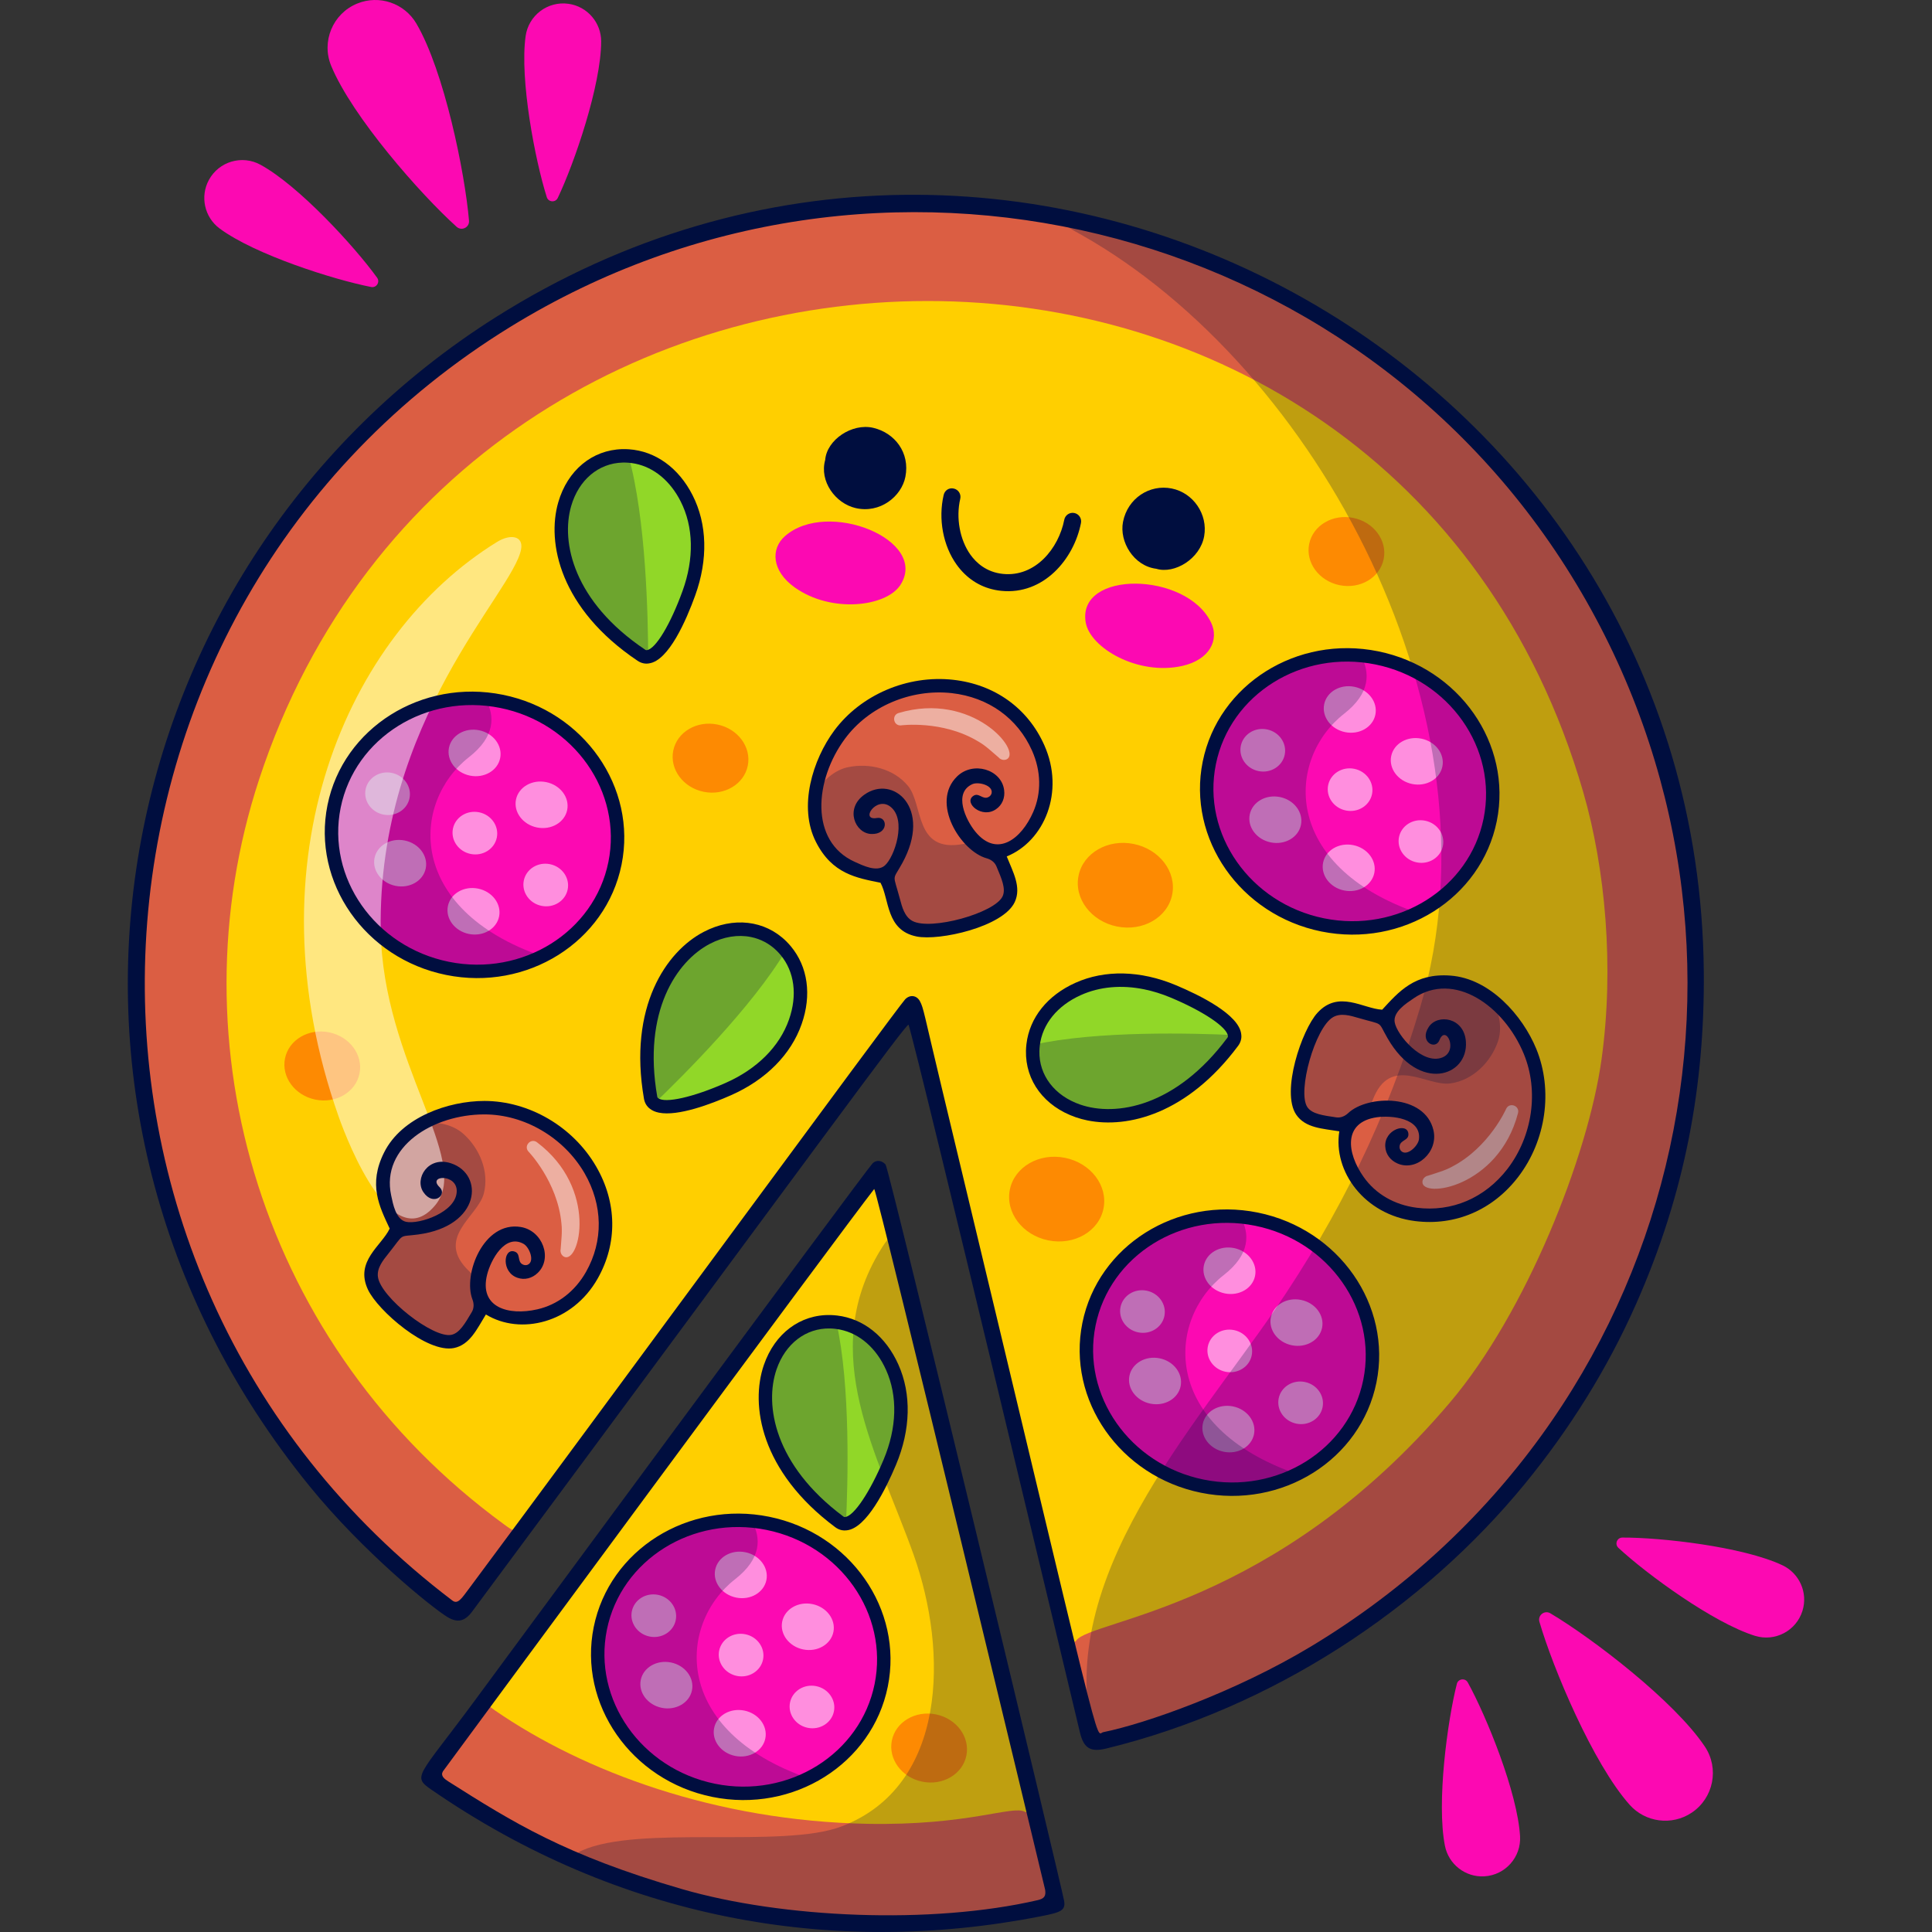 <?xml version="1.0" encoding="UTF-8"?>
<!-- Generator: Adobe Illustrator 25.2.1, SVG Export Plug-In . SVG Version: 6.00 Build 0)  -->
<svg xmlns="http://www.w3.org/2000/svg" xmlns:xlink="http://www.w3.org/1999/xlink" version="1.1" id="Capa_1" x="0px" y="0px" viewBox="0 0 512 512" style="enable-background:new 0 0 512 512;" xml:space="preserve" width="512" height="512">
<rect x="0" y="0" width="512" height="512" fill="#333333" stroke="none"/>
<g>
	<g>
		<g>
			<path style="fill:#DB5E43;" d="M215.097,56.678c111.329-15.879,220.135,64.562,232.383,182.535     c2.251,21.679,0.685,42.751-1.628,53.674c-0.615,2.903-0.416,5.97-1.242,8.868c-4.122,14.458-8.166,40.17-32.713,76.273     c-21.025,30.923-53.412,57.847-92.48,73.672c-12.586,5.098-26.15,8.599-27.895,8.874c-1.941,0.306-2.006-0.279-3.772-7.658     c-4.712-19.689-44.307-184.482-44.984-186.419c-0.372-1.062-1.306-1.188-2.112-0.299     c-1.384,1.527-115.133,155.796-118.151,159.397c-1.22,1.457-2.536,0.287-4.037-0.847     C-25.181,316.166,30.364,83.026,215.097,56.678z"/>
			<path style="fill:#FFCF00;" d="M384.341,371.564c-46.39,54.791-95.225,57.618-99.136,63.192     c-0.523,0.746-1.501,0.421-1.797-0.482c-0.824-2.514-40.111-168.136-41.407-168.454c-1.885-0.464-2.561,1.845-3.509,3.111     c-30.834,41.181-78.507,106.429-91.197,122.964c-10.968,14.291-8.933,15.583-13.802,12.02     c-64.1-46.899-87.945-126.979-64.813-197.402c55.119-167.807,300.239-171.293,350.882,3.361     c5.879,20.274,8.253,46.388,4.871,70.79C420.844,306.558,404.342,347.941,384.341,371.564z"/>
			<g>
				<g>
					<path style="fill:#FC09B2;" d="M210.606,155.669c-6.121-4.365-6.406-10.233-2.568-13.601       c11.278-9.896,38.207,1.043,30.589,12.931C234.923,160.78,220.365,162.628,210.606,155.669z"/>
				</g>
				<g>
					<path style="fill:#FC09B2;" d="M313.272,176.486c7.338-1.636,9.886-6.93,7.663-11.526c-6.533-13.507-35.596-13.921-33.21-0.005       C288.884,171.721,301.573,179.094,313.272,176.486z"/>
				</g>
				<path style="fill:#FC09B2;" d="M162.983,228.788c-2.24,11.05-9.567,19.833-19.261,24.649c-7.43,3.675-16.222,4.993-25.132,3.187      c-20.563-4.169-34.007-23.388-30.046-42.928c3.688-18.192,21.149-30.247,40.136-28.456c1.429,0.12,2.839,0.333,4.258,0.621      C153.478,190.025,166.945,209.249,162.983,228.788z"/>
				<path style="fill:#FC09B2;" d="M363.037,366.012c-2.24,11.049-9.568,19.833-19.262,24.648      c-7.43,3.675-16.222,4.993-25.132,3.187c-20.563-4.169-34.008-23.388-30.046-42.928c3.689-18.192,21.149-30.247,40.135-28.456      c1.429,0.12,2.839,0.333,4.258,0.621C353.532,327.249,366.999,346.472,363.037,366.012z"/>
				<path style="fill:#FC09B2;" d="M394.922,217.269c-2.24,11.049-9.567,19.833-19.261,24.648      c-7.43,3.675-16.222,4.993-25.132,3.187c-20.563-4.169-34.007-23.388-30.046-42.928c3.688-18.192,21.148-30.247,40.135-28.456      c1.429,0.12,2.839,0.333,4.258,0.621C385.417,178.506,398.883,197.729,394.922,217.269z"/>
			</g>
			<g>
				<g>
					<path style="fill-rule:evenodd;clip-rule:evenodd;fill:#DB5E43;" d="M264.603,226.214c2.743,7.624,8.125,13.456-7.137,18.246       c-23.304,7.274-18.665-5.07-22.846-11.857c-0.755-1.247-11.377,0.351-16.782-10.244c-1.889-3.7-2.314-8.024-1.689-12.394       c0.326-2.209,0.896-4.42,1.693-6.551c1.143-3.154,2.757-6.144,4.669-8.725c0.165-0.21,0.312-0.423,0.492-0.63       c13.343-17.074,42.689-17.063,52.124,4.143c4.257,9.581,1.417,19.477-4.834,24.617c-0.395,0.32-0.783,0.605-1.147,0.861       c-0.789,0.552-1.611,1.01-2.49,1.405c-0.077,0.036-0.154,0.073-0.231,0.109c-0.077,0.037-0.15,0.056-0.223,0.077       c-0.114,0.046-0.227,0.092-0.341,0.138c-0.133,0.06-0.264,0.103-0.375,0.133c-0.043,0.043-0.1,0.067-0.153,0.073       c-0.037,0.009-0.057,0.023-0.094,0.033c-0.074,0.02-0.147,0.04-0.203,0.063c-0.054,0.007-0.128,0.027-0.17,0.07       c-0.038,0.01-0.098,0.05-0.141,0.092c-0.016-0.003-0.04,0.027-0.06,0.04C264.58,225.984,264.56,226.084,264.603,226.214z"/>
				</g>
				<path style="fill-rule:evenodd;clip-rule:evenodd;fill:#DB5E43;" d="M128.065,346.137c-4.501,6.738-5.991,14.533-18.915,5.106      c-19.702-14.415-7.019-18.023-4.046-25.419c0.554-1.348-7.045-8.94-1.738-19.585c1.853-3.718,5.076-6.63,8.962-8.726      c1.97-1.05,4.087-1.907,6.274-2.533c3.216-0.956,6.579-1.436,9.792-1.432c0.267,0.008,0.525,0,0.799,0.021      c21.662,0.581,39.097,24.184,27.654,44.378c-5.174,9.119-14.819,12.718-22.669,10.746c-0.492-0.128-0.952-0.269-1.374-0.411      c-0.913-0.307-1.771-0.695-2.611-1.167c-0.075-0.04-0.15-0.08-0.225-0.12c-0.075-0.04-0.134-0.087-0.194-0.134      c-0.105-0.064-0.209-0.128-0.314-0.192c-0.128-0.072-0.24-0.151-0.329-0.222c-0.06-0.009-0.113-0.041-0.15-0.079      c-0.03-0.025-0.053-0.032-0.082-0.056c-0.06-0.047-0.12-0.095-0.172-0.126c-0.037-0.039-0.097-0.087-0.157-0.095      c-0.031-0.024-0.098-0.049-0.158-0.058c-0.007-0.015-0.046-0.016-0.068-0.024C128.237,345.981,128.144,346.024,128.065,346.137z      "/>
				<g>
					<path style="fill-rule:evenodd;clip-rule:evenodd;fill:#DB5E43;" d="M356.711,298.321c-7.943-1.602-15.719-0.018-11.912-15.555       c5.846-23.702,14.003-13.341,21.974-13.403c1.457,0,5.592-9.914,17.455-9.051c4.143,0.301,8.062,2.176,11.477,4.974       c1.72,1.423,3.317,3.056,4.728,4.841c2.106,2.611,3.828,5.54,5.046,8.513c0.094,0.25,0.2,0.486,0.283,0.747       c7.695,20.257-7.512,45.355-30.539,42.444c-10.401-1.32-17.396-8.874-18.555-16.884c-0.069-0.503-0.113-0.983-0.143-1.427       c-0.064-0.961-0.03-1.902,0.088-2.858c0.009-0.084,0.017-0.169,0.026-0.254c0.008-0.085,0.03-0.157,0.05-0.231       c0.019-0.121,0.039-0.242,0.058-0.363c0.018-0.145,0.049-0.28,0.08-0.389c-0.014-0.06-0.005-0.12,0.017-0.169       c0.012-0.037,0.01-0.061,0.021-0.097c0.021-0.073,0.042-0.147,0.052-0.207c0.022-0.05,0.043-0.123,0.028-0.182       c0.011-0.037,0.008-0.109-0.006-0.168c0.011-0.012-0.003-0.048-0.004-0.072C356.92,298.421,356.844,298.351,356.711,298.321z"/>
				</g>
			</g>
			<g>
				<path style="fill:#FF8EDE;" d="M136.739,211.903c-0.673,3.319,1.819,6.625,5.566,7.385c3.747,0.76,7.33-1.315,8.003-4.634      s-1.819-6.625-5.566-7.385C140.995,206.509,137.412,208.584,136.739,211.903z"/>
				<path style="fill:#FF8EDE;" d="M99.256,227.376c-0.673,3.319,1.819,6.625,5.566,7.385c3.747,0.76,7.33-1.315,8.003-4.634      c0.673-3.319-1.819-6.625-5.566-7.385C103.512,221.983,99.929,224.057,99.256,227.376z"/>
				<path style="fill:#FF8EDE;" d="M118.698,240.123c-0.673,3.319,1.819,6.625,5.567,7.385c3.747,0.76,7.33-1.315,8.003-4.634      c0.673-3.319-1.819-6.625-5.566-7.385C122.954,234.73,119.371,236.804,118.698,240.123z"/>
				<path style="fill:#FF8EDE;" d="M118.98,198.162c-0.673,3.319,1.819,6.625,5.566,7.385c3.747,0.76,7.33-1.315,8.003-4.634      c0.673-3.319-1.819-6.625-5.566-7.385C123.236,192.768,119.653,194.843,118.98,198.162z"/>
				<path style="fill:#FF8EDE;" d="M120.032,219.606c-0.618,3.05,1.484,6.05,4.696,6.701c3.212,0.651,6.317-1.293,6.935-4.343      c0.618-3.049-1.484-6.049-4.696-6.701C123.756,214.612,120.651,216.557,120.032,219.606z"/>
				<path style="fill:#FF8EDE;" d="M138.811,233.358c-0.618,3.05,1.484,6.05,4.696,6.701c3.212,0.651,6.317-1.293,6.935-4.343      c0.618-3.049-1.484-6.049-4.696-6.701C142.534,228.364,139.43,230.309,138.811,233.358z"/>
				<path style="fill:#FF8EDE;" d="M96.894,209.166c-0.618,3.049,1.484,6.049,4.696,6.701c3.212,0.651,6.317-1.293,6.935-4.342      c0.618-3.049-1.484-6.05-4.696-6.701C100.617,204.173,97.512,206.117,96.894,209.166z"/>
				<path style="fill:#FF8EDE;" d="M336.794,349.127c-0.673,3.319,1.819,6.625,5.567,7.385c3.747,0.76,7.33-1.315,8.003-4.634      s-1.819-6.625-5.566-7.385C341.05,343.733,337.467,345.808,336.794,349.127z"/>
				<path style="fill:#FF8EDE;" d="M299.31,364.6c-0.673,3.319,1.819,6.625,5.566,7.385c3.747,0.76,7.33-1.315,8.003-4.634      c0.673-3.319-1.819-6.625-5.566-7.385C303.567,359.207,299.984,361.281,299.31,364.6z"/>
				<path style="fill:#FF8EDE;" d="M318.752,377.347c-0.673,3.319,1.819,6.625,5.566,7.385c3.747,0.76,7.331-1.315,8.003-4.634      c0.673-3.319-1.819-6.625-5.566-7.385C323.008,371.953,319.425,374.028,318.752,377.347z"/>
				<path style="fill:#FF8EDE;" d="M319.034,335.385c-0.673,3.319,1.819,6.625,5.566,7.385c3.747,0.76,7.33-1.315,8.003-4.634      c0.673-3.319-1.819-6.625-5.566-7.385C323.291,329.992,319.707,332.067,319.034,335.385z"/>
				<path style="fill:#FF8EDE;" d="M320.087,356.83c-0.618,3.049,1.484,6.049,4.696,6.701c3.212,0.651,6.317-1.293,6.935-4.342      c0.618-3.049-1.484-6.05-4.696-6.701C323.81,351.836,320.705,353.78,320.087,356.83z"/>
				<path style="fill:#FF8EDE;" d="M338.865,370.582c-0.618,3.049,1.484,6.049,4.696,6.701c3.212,0.651,6.317-1.293,6.935-4.342      c0.618-3.05-1.484-6.05-4.696-6.701C342.589,365.588,339.484,367.532,338.865,370.582z"/>
				<path style="fill:#FF8EDE;" d="M296.948,346.39c-0.618,3.05,1.484,6.049,4.696,6.701c3.212,0.651,6.317-1.293,6.935-4.342      c0.618-3.05-1.484-6.049-4.696-6.701C300.671,341.396,297.566,343.34,296.948,346.39z"/>
				<path style="fill:#FF8EDE;" d="M368.678,200.383c-0.673,3.319,1.82,6.625,5.566,7.385c3.747,0.76,7.33-1.315,8.003-4.634      c0.673-3.319-1.819-6.625-5.566-7.385C372.934,194.99,369.351,197.065,368.678,200.383z"/>
				<path style="fill:#FF8EDE;" d="M331.195,215.857c-0.673,3.319,1.819,6.625,5.566,7.385c3.747,0.76,7.33-1.315,8.003-4.634      c0.673-3.319-1.819-6.625-5.566-7.385C335.451,210.463,331.868,212.538,331.195,215.857z"/>
				<path style="fill:#FF8EDE;" d="M350.637,228.604c-0.673,3.319,1.819,6.625,5.566,7.385c3.747,0.76,7.33-1.315,8.003-4.634      c0.673-3.319-1.819-6.625-5.566-7.385C354.893,223.21,351.31,225.285,350.637,228.604z"/>
				<path style="fill:#FF8EDE;" d="M350.919,186.642c-0.673,3.319,1.819,6.625,5.566,7.385c3.747,0.76,7.33-1.315,8.003-4.634      c0.673-3.319-1.819-6.625-5.566-7.385C355.175,181.249,351.592,183.324,350.919,186.642z"/>
				<path style="fill:#FF8EDE;" d="M351.971,208.087c-0.618,3.049,1.484,6.049,4.696,6.701c3.212,0.651,6.317-1.293,6.935-4.342      c0.618-3.049-1.484-6.049-4.696-6.701C355.695,203.093,352.59,205.037,351.971,208.087z"/>
				<path style="fill:#FF8EDE;" d="M370.75,221.839c-0.618,3.049,1.484,6.049,4.696,6.701c3.212,0.651,6.317-1.293,6.935-4.342      c0.618-3.05-1.484-6.05-4.696-6.701C374.473,216.845,371.369,218.789,370.75,221.839z"/>
				<path style="fill:#FF8EDE;" d="M328.833,197.647c-0.618,3.049,1.484,6.049,4.696,6.701c3.212,0.651,6.317-1.293,6.935-4.342      c0.618-3.05-1.484-6.049-4.696-6.701C332.556,192.653,329.451,194.597,328.833,197.647z"/>
			</g>
			<g>
				<path style="fill:#FD8A02;" d="M285.822,232.08c-1.225,6.041,3.337,12.064,10.189,13.453c6.852,1.389,13.399-2.382,14.624-8.422      c1.225-6.041-3.337-12.064-10.189-13.453C293.594,222.269,287.046,226.039,285.822,232.08z"/>
				<path style="fill:#FD8A02;" d="M267.623,315.26c-1.225,6.041,3.337,12.064,10.189,13.453c6.852,1.389,13.4-2.382,14.624-8.422      c1.225-6.041-3.337-12.064-10.189-13.453C275.395,305.448,268.847,309.219,267.623,315.26z"/>
				<path style="fill:#FD8A02;" d="M346.943,144.161c-0.999,4.925,2.613,9.813,8.066,10.919c5.453,1.105,10.684-1.99,11.682-6.915      c0.999-4.925-2.613-9.813-8.066-10.919C353.172,136.141,347.942,139.237,346.943,144.161z"/>
				
					<ellipse transform="matrix(0.199 -0.98 0.98 0.199 -208.351 309.981)" style="fill:#FD8A02;" cx="85.394" cy="282.408" rx="9.098" ry="10.075"/>
				<path style="fill:#FD8A02;" d="M178.421,198.917c-0.999,4.925,2.613,9.813,8.066,10.919c5.453,1.105,10.684-1.99,11.682-6.915      c0.999-4.925-2.613-9.813-8.066-10.919C184.65,190.896,179.419,193.992,178.421,198.917z"/>
			</g>
			<g>
				<path style="fill:#91D728;" d="M326.671,276.113c-23.025,30.886-55.211,20.594-52.884,0.783      c1.448-12.228,17.54-22.364,37.092-14.191C316.208,264.932,330.137,271.554,326.671,276.113z"/>
				<path style="fill:#91D728;" d="M172.409,290.851c-6.453-37.297,21.6-53.124,34.74-40.098c0.374,0.376,0.73,0.765,1.082,1.186      c3.72,4.471,5.206,11.259,2.537,18.854c-2.91,8.319-9.855,14.332-17.763,17.826c-2.672,1.18-15.896,6.793-19.637,3.837      C172.862,292.089,172.527,291.573,172.409,290.851z"/>
				<path style="fill:#91D728;" d="M169.943,173.625c-31.419-21.108-23.474-52.323-4.979-52.82c0.53-0.01,1.058,0,1.604,0.038      c5.803,0.4,11.736,4.017,15.382,11.194c4.003,7.852,3.55,17.028,0.61,25.158c-0.993,2.747-6.074,16.184-10.796,16.846      C171.15,174.154,170.547,174.039,169.943,173.625z"/>
			</g>
			<g style="opacity:0.25;">
				<path style="fill:#000E3F;" d="M264.129,226.801c-2.28-2.38-6.073-3.649-8.982-3.115c-12.832,2.354-10.421-10.37-14.462-15.345      c-3.753-4.615-10.285-6.235-16.001-5.015c-3.52,0.744-6.565,3.514-8.536,6.639c-0.625,4.371-0.2,8.694,1.69,12.394      c5.406,10.595,16.027,8.998,16.782,10.245c4.181,6.786-0.458,19.13,22.846,11.856c3.684-1.15,9.466-3.038,10.255-7.501      c0.266-1.506-0.117-3.041-0.599-4.463C266.382,230.316,265.658,228.397,264.129,226.801z"/>
				<path style="fill:#000E3F;" d="M127.311,346.104c0.559-3.248-0.675-7.052-2.834-9.074c-9.521-8.919,2.144-14.545,3.743-20.752      c1.48-5.761-1.1-11.976-5.48-15.848c-2.691-2.388-6.728-3.19-10.413-2.918c-3.886,2.096-7.109,5.008-8.962,8.727      c-5.307,10.645,2.292,18.237,1.738,19.585c-2.972,7.396-15.654,11.003,4.047,25.419c3.115,2.279,8.07,5.806,12.128,3.787      c1.369-0.681,2.376-1.902,3.233-3.135C125.824,350.006,126.937,348.283,127.311,346.104z"/>
				<path style="fill:#000E3F;" d="M356.454,297.611c3.217-0.718,6.267-3.305,7.317-6.069c4.631-12.196,14.268-3.544,20.617-4.425      c5.892-0.821,10.66-5.569,12.577-11.091c1.186-3.397,0.394-7.436-1.259-10.741c-3.415-2.798-7.334-4.673-11.477-4.973      c-11.863-0.863-15.998,9.051-17.455,9.05c-7.971,0.062-16.127-10.298-21.974,13.403c-0.924,3.747-2.303,9.671,1.106,12.657      c1.15,1.007,2.662,1.475,4.128,1.799C352.28,297.718,354.297,298.093,356.454,297.611z"/>
				<path style="fill:#000E3F;" d="M143.721,253.437c-7.43,3.675-16.222,4.993-25.132,3.187      c-20.563-4.169-34.007-23.388-30.046-42.928c3.688-18.192,21.149-30.247,40.136-28.456c2.507,4.479,2.609,9.949-4.411,15.428      C109.02,212.567,107.441,240.898,143.721,253.437z"/>
				<path style="fill:#000E3F;" d="M343.775,390.66c-7.43,3.675-16.222,4.993-25.132,3.187      c-20.563-4.169-34.008-23.388-30.046-42.928c3.689-18.192,21.149-30.247,40.135-28.456c2.507,4.479,2.609,9.949-4.411,15.428      C309.074,349.791,307.495,378.121,343.775,390.66z"/>
				<path style="fill:#000E3F;" d="M375.66,241.917c-7.43,3.675-16.222,4.993-25.132,3.187      c-20.563-4.169-34.007-23.388-30.046-42.928c3.688-18.192,21.148-30.247,40.135-28.456c2.507,4.479,2.609,9.949-4.411,15.428      C340.959,201.048,339.38,229.378,375.66,241.917z"/>
				<path style="fill:#000E3F;" d="M172.409,290.851c-6.453-37.297,21.6-53.124,34.74-40.098c0.374,0.376,0.73,0.765,1.082,1.186      c-8.86,14.881-27.212,33.175-34.863,40.516C172.862,292.089,172.527,291.573,172.409,290.851z"/>
				<path style="fill:#000E3F;" d="M326.671,276.113c-22.623,30.347-53.411,20.881-53,2.383c0.016-0.53,0.052-1.056,0.116-1.601      c16.895-3.811,42.797-3.083,53.388-2.582C327.258,274.932,327.114,275.53,326.671,276.113z"/>
				<path style="fill:#000E3F;" d="M169.943,173.625c-31.419-21.108-23.474-52.323-4.979-52.82c0.53-0.01,1.058,0,1.604,0.038      c4.635,16.687,5.177,42.594,5.196,53.197C171.15,174.154,170.547,174.039,169.943,173.625z"/>
			</g>
			<g style="opacity:0.5;">
				<path style="fill:#FFFFFF;" d="M238.148,188.951c19.586-5.811,32.689,10.109,28.687,12.242      c-1.155,0.616-2.211-0.421-2.053-0.346c-1.874-1.57-3.485-3.186-5.49-4.324c-9.559-5.797-20.72-4.273-20.536-4.288      C236.753,192.391,236.231,189.518,238.148,188.951z"/>
				<path style="fill:#FFFFFF;" d="M142.303,302.712c16.316,12.295,11.303,32.296,7.209,30.346      c-1.182-0.562-0.976-2.029-0.942-1.856c0.148-2.44,0.49-4.697,0.214-6.985c-1.02-11.132-8.881-19.202-8.76-19.063      C138.708,303.635,140.708,301.508,142.303,302.712z"/>
				<path style="fill:#FFFFFF;" d="M402.288,294.988c-5.172,19.764-25.577,22.729-25.329,18.201      c0.071-1.307,1.506-1.674,1.359-1.577c2.313-0.79,4.53-1.331,6.542-2.457c9.91-5.175,14.386-15.512,14.303-15.347      C400.068,292.013,402.796,293.054,402.288,294.988z"/>
				<path style="fill:#FFFFFF;" d="M131.74,143.608c3.53-2.172,7.023-1.623,6.353,1.977c-2.158,11.589-38.021,45.049-37.201,100.887      c0.516,35.17,24.122,60.966,14.563,72.777c-11.294,13.953-23.09-15.906-25.723-23.37      C65.766,227.933,91.857,168.147,131.74,143.608z"/>
			</g>
		</g>
		<g>
			<path style="opacity:0.25;fill:#000E3F;" d="M439.338,321.461c-21.322,69.432-77.207,121.166-145.655,138.602     c-1.742,0.444-3.753,1.18-4.139-0.474c-9.682-41.463,26.636-80.823,48.205-112.329c17.143-25.041,29.999-51.171,38.626-80.342     c22.823-77.174-27.404-169.511-89.851-204.711c-3.397-1.914-3.769-1.994-3.527-2.616c0.112-0.289,0.583-0.58,1.341-0.412     C408.684,86.742,473.976,208.672,439.338,321.461z"/>
			<path style="fill:#000E3F;" d="M276.749,197.474c-4.359-9.797-13.153-16.109-24.146-17.321     c-12.103-1.34-24.463,3.953-31.527,13.467c-5.671,7.666-9.614,20.187-4.826,29.537c4.294,8.45,10.743,9.492,17.092,10.779     c2.398,4.447,1.407,12.588,9.561,14.242c6.013,1.219,22.96-2.527,26.022-9.134c1.816-3.942-0.472-7.943-2.128-12.08     C276.746,222.927,282.279,209.856,276.749,197.474z M265.695,237.542c-2.094,4.453-19.123,9.157-23.916,6.509     c-2.081-1.149-2.727-3.706-3.294-5.83c-1.87-7.013-2.055-4.599,0.618-9.463c8.047-14.635-2.423-23.548-10.01-18.181     c-5.278,3.7-2.494,10.272,1.783,10.437c4.66,0.194,4.398-4.728,1.539-4.242c-4.624,0.83-0.236-5.884,3.518-3.015     c4.493,3.428,1.121,13.405-1.46,15.624c-2.128,1.83-5.832-0.021-7.965-0.984c-11.996-5.416-10.694-21.674-2.569-32.645     c6.306-8.531,17.411-13.254,28.263-12.07c9.73,1.101,17.471,6.643,21.297,15.24c2.411,5.43,2.527,11.193,0.311,16.266     c-3.135,7.177-9.592,12.212-15.339,5.206c-2.485-3.029-5.969-10.267-0.771-12.59c1.622-0.713,5.6,0.336,5.073,2.457     c-0.104,0.39-0.398,0.767-0.827,0.971c-1.567,0.819-2.596-1.417-4.119-0.23c-2.406,1.837,2.433,6.039,6.131,3.446     c1.628-1.099,2.429-3.019,2.145-5.086c-0.707-5.471-8.242-7.726-12.471-3.594c-7.14,6.966,1.011,19.821,7.837,21.689     c1.142,0.313,2.133,1.034,2.592,2.126C265.411,232.799,266.634,235.517,265.695,237.542z"/>
			<path style="fill:#000E3F;" d="M158.396,338.819c5.286-9.329,5.135-20.153-0.425-29.712     c-6.117-10.529-17.72-17.322-29.571-17.346c-9.535-0.003-21.948,4.269-26.621,13.677c-4.243,8.476-1.247,14.281,1.492,20.152     c-2.15,4.572-9.287,8.614-5.769,16.154c2.594,5.56,15.681,16.96,22.814,15.495c4.25-0.883,6.107-5.101,8.45-8.893     C137.927,353.948,151.726,350.626,158.396,338.819z M119.605,353.748c-4.825,0.963-18.73-9.934-19.451-15.362     c-0.313-2.357,1.359-4.396,2.731-6.114c4.528-5.673,2.476-4.387,7.976-5.128c16.552-2.229,17.496-15.946,8.67-18.857     c-6.113-2.045-9.743,4.101-7.333,7.638c2.614,3.863,6.416,0.727,4.326-1.284c-3.417-3.225,4.591-3.687,4.516,1.037     c-0.086,5.65-10.113,8.869-13.432,8.113c-2.736-0.623-3.45-4.702-3.943-6.99c-2.776-12.866,11.072-21.483,24.723-21.472     c10.608,0,21.008,6.122,26.507,15.553c4.898,8.479,5.044,17.998,0.405,26.185c-2.932,5.167-7.498,8.686-12.895,9.919     c-7.634,1.745-15.521-0.454-13.305-9.24c0.958-3.798,4.708-10.902,9.666-8.103c1.537,0.88,3.059,4.703,1.04,5.54     c-0.376,0.148-0.854,0.136-1.273-0.088c-1.59-0.774-0.404-2.929-2.264-3.449c-2.908-0.843-3.41,5.547,0.874,6.979     c1.851,0.656,3.871,0.158,5.365-1.298c3.979-3.821,1.313-11.22-4.523-12.165c-9.846-1.601-15.338,12.596-12.783,19.195     c0.428,1.104,0.437,2.33-0.169,3.348C123.25,350.701,121.791,353.3,119.605,353.748z"/>
			<path style="fill:#000E3F;" d="M375.006,323.595c10.638,1.345,20.592-2.909,27.321-11.685c7.415-9.66,9.288-22.974,4.807-33.944     c-3.621-8.821-12.29-18.679-22.768-19.426c-9.452-0.703-13.684,4.274-18.073,9.039c-5.046-0.251-11.497-5.316-17.135,0.803     c-4.157,4.513-9.729,20.95-5.662,26.991c2.432,3.595,7.039,3.71,11.436,4.436C353.234,310.411,361.549,321.912,375.006,323.595z      M346.455,293.388c-2.725-4.097,2.07-21.101,6.817-23.83c2.061-1.185,4.583-0.414,6.694,0.202     c6.968,2.032,4.999,0.624,7.775,5.429c8.352,14.464,21.399,10.123,20.736,0.853c-0.432-6.432-7.495-7.453-9.851-3.88     c-2.579,3.886,1.766,6.211,2.832,3.513c1.685-4.386,5.155,2.846,0.757,4.571c-5.259,2.068-12.047-5.983-12.609-9.341     c-0.463-2.767,3.038-4.978,4.966-6.304c10.846-7.457,24.079,2.077,29.257,14.708c4.032,9.812,2.321,21.758-4.312,30.429     c-5.981,7.753-14.731,11.505-24.067,10.326c-5.893-0.749-10.884-3.635-14.076-8.158c-4.516-6.398-5.479-14.529,3.491-15.818     c3.878-0.557,11.874,0.211,11.169,5.861c-0.23,1.756-3.188,4.616-4.729,3.067c-0.28-0.291-0.45-0.738-0.402-1.21     c0.112-1.765,2.556-1.486,2.33-3.405c-0.325-3.01-6.426-1.046-6.124,3.461c0.097,1.961,1.325,3.641,3.24,4.469     c5.046,2.228,10.877-3.049,9.533-8.807c-2.262-9.716-17.48-9.401-22.613-4.529c-0.859,0.815-1.989,1.289-3.161,1.116     C350.659,295.601,347.7,295.24,346.455,293.388z"/>
			<g>
				<path style="fill:#000E3F;" d="M288.186,296.924c-1.075-0.218-2.097-0.497-3.063-0.829c-8.339-2.869-13.409-9.628-13.232-17.638      c0.017-0.596,0.056-1.175,0.128-1.773c0.829-6.992,5.559-12.906,12.975-16.227c7.807-3.508,17.245-3.293,26.572,0.607      c6.286,2.626,16.905,7.819,17.383,13.091c0.139,1.029-0.154,2.101-0.853,3.027C314.68,295.174,298.906,299.098,288.186,296.924z       M303.201,262.177c-5.993-1.215-11.769-0.711-16.75,1.527c-6.248,2.796-10.22,7.68-10.897,13.4      c-0.057,0.492-0.09,0.966-0.104,1.443c-0.142,6.394,4.008,11.833,10.831,14.181c9.455,3.257,25.347,0.582,38.962-17.68      l0.009-0.012c0.175-0.231,0.175-0.363,0.158-0.488c-0.215-2.346-6.61-6.605-15.218-10.201      C307.853,263.37,305.512,262.646,303.201,262.177z"/>
			</g>
			<g>
				<path style="fill:#000E3F;" d="M118.226,258.371c-21.486-4.356-35.587-24.555-31.437-45.025      c4.15-20.471,25.006-33.581,46.491-29.225c21.486,4.356,35.588,24.554,31.437,45.025      C160.567,249.617,139.712,262.728,118.226,258.371z M132.573,187.611c-19.561-3.966-38.534,7.896-42.294,26.443      c-3.76,18.547,9.093,36.862,28.655,40.829c19.562,3.966,38.534-7.896,42.295-26.443      C164.989,209.892,152.135,191.577,132.573,187.611z"/>
			</g>
			<g>
				<path style="fill:#000E3F;" d="M318.281,395.596c-21.486-4.356-35.587-24.555-31.437-45.026      c4.151-20.471,25.006-33.581,46.491-29.225c21.486,4.356,35.587,24.555,31.437,45.025      C360.622,386.842,339.767,399.952,318.281,395.596z M332.629,324.835c-19.562-3.966-38.534,7.896-42.295,26.443      c-3.76,18.547,9.093,36.862,28.655,40.828c19.561,3.966,38.534-7.896,42.294-26.443      C365.044,347.116,352.19,328.801,332.629,324.835z"/>
			</g>
			<g>
				<path style="fill:#000E3F;" d="M350.167,246.852c-21.486-4.356-35.587-24.554-31.437-45.025      c4.151-20.471,25.006-33.581,46.492-29.225c21.486,4.356,35.587,24.555,31.437,45.025      C392.507,238.099,371.652,251.209,350.167,246.852z M364.514,176.092c-19.561-3.966-38.534,7.896-42.295,26.443      c-3.76,18.547,9.094,36.862,28.655,40.828c19.562,3.966,38.534-7.896,42.295-26.443      C396.929,198.374,384.075,180.058,364.514,176.092z"/>
			</g>
			<path style="fill:#000E3F;" d="M131.326,84.099c138.348-87.436,318.798,12.16,320.197,173.43     c0.258,29.733-4.816,58.447-18.004,88.183c-7.572,17.073-17.551,33.026-29.375,47.474     c-27.102,33.117-66.944,59.461-110.992,70.195c-4.188,1.021-5.982-0.089-6.98-4.356c-0.041-0.175-42.728-179.121-45.402-187.475     c-1.197,0.422-21.209,28.17-115.66,155.546c-1.951,2.631-3.912,3.058-6.641,1.369c-4.165-2.579-22.242-17.151-36.436-34.613     C-1.032,291.66,28.468,149.106,131.326,84.099z M135.352,86.557C13.975,161.172,3.96,336.186,119.867,424.148     c1.443,1.095,2.393-0.42,4.528-3.289c33.481-44.967,113.477-153.937,115.476-156.024c1.257-1.312,3.062-1.104,3.919,0.499     c0.997,1.866,0.981,2.918,5.725,22.688c44.084,183.727,40.521,171.496,42.847,171.025c11.147-2.254,34.941-10.601,55.042-22.708     c99.203-59.748,127.975-185.695,70.376-281.532C359.745,58.249,232.491,26.842,135.352,86.557z"/>
			<g>
				<path style="fill:#000E3F;" d="M263.643,156.322c-4.1-0.831-7.58-3.126-10.14-6.705c-3.589-5.02-4.899-12.09-3.42-18.451      c0.282-1.215,1.423-2,2.707-1.686c1.213,0.282,1.968,1.494,1.684,2.707c-1.175,5.06-0.116,10.872,2.697,14.808      c1.487,2.078,4.171,4.647,8.628,5.098c8.57,0.867,14.767-6.752,16.244-14.362c0.238-1.223,1.422-2.021,2.644-1.784      c0.007,0.001,0.011,0.002,0.018,0.004c1.213,0.246,2.001,1.423,1.766,2.64c-1.86,9.568-9.895,19.126-21.128,17.989      C264.766,156.52,264.199,156.435,263.643,156.322z"/>
			</g>
			<path style="fill:#000E3F;" d="M218.684,121.888c0.425-5.347,7.133-9.828,12.741-8.508c5.703,1.343,9.763,6.578,8.515,12.967     c-1.017,5.205-6.715,9.821-13.226,8.29C221.404,133.388,217.092,127.563,218.684,121.888z"/>
			<path style="fill:#000E3F;" d="M306.405,150.726c-5.972-0.75-9.829-7.18-8.791-12.443c1.227-6.224,7.019-10.004,12.898-8.83     c5.712,1.141,9.638,6.851,8.605,12.642C318.052,148.068,311.296,152.212,306.405,150.726z"/>
			<g>
				<path style="fill:#000E3F;" d="M174.613,294.866c-0.918-0.186-1.715-0.514-2.349-1.015c-0.842-0.607-1.42-1.557-1.611-2.704      c-4.208-24.331,5.905-39.013,15.845-44.194c7.823-4.077,16.213-3.104,21.905,2.535c0.418,0.422,0.812,0.849,1.196,1.311      c4.505,5.415,5.543,12.917,2.849,20.583c-2.825,8.077-9.474,14.778-18.722,18.863      C188.445,292.578,179.688,295.896,174.613,294.866z M199.01,248.32c-3.421-0.693-7.209-0.115-10.866,1.79      c-8.875,4.627-17.863,17.993-13.979,40.437l0.002,0.016c0.046,0.285,0.14,0.372,0.245,0.449      c1.844,1.46,9.339-0.255,17.875-4.023c8.338-3.682,14.303-9.644,16.801-16.785c2.272-6.457,1.459-12.699-2.225-17.127      c-0.316-0.379-0.64-0.73-0.977-1.07C203.939,250.078,201.577,248.841,199.01,248.32z"/>
			</g>
			<g>
				<path style="fill:#000E3F;" d="M170.546,175.788c-0.55-0.111-1.094-0.342-1.601-0.688      c-20.494-13.771-24.119-31.226-20.998-41.991c2.458-8.471,8.959-13.868,16.968-14.083c0.598-0.011,1.178,0.001,1.775,0.042      c7.013,0.475,13.17,4.917,16.847,12.164c3.887,7.624,4.135,17.061,0.698,26.569c-2.314,6.408-6.98,17.268-12.224,18.003      C171.53,175.893,171.035,175.887,170.546,175.788z M168.354,122.877c-0.627-0.127-1.262-0.213-1.906-0.257      c-0.494-0.035-0.97-0.044-1.45-0.034c-6.392,0.172-11.62,4.584-13.63,11.515c-2.789,9.613,0.663,25.346,19.567,38.046      l0.015,0.01c0.239,0.165,0.368,0.154,0.493,0.133c2.335-0.329,6.276-6.926,9.444-15.7c3.1-8.572,2.915-17.004-0.521-23.744      C177.613,127.426,173.306,123.881,168.354,122.877z"/>
			</g>
		</g>
	</g>
	<g>
		<g>
			<path style="fill:#DB5E43;" d="M117.485,472.803c-2.84-1.948-2.82-1.989-0.75-4.789     c118.825-160.668,115.118-157.097,116.207-154.528c0.453,1.069,0.824,2.186,1.096,3.315     c47.593,197.393,46.256,186.99,42.746,187.698C219.683,516.013,163.562,504.416,117.485,472.803z"/>
			<path style="fill:#FFCF00;" d="M131.118,453.247c-2.869-1.979-2.273-1.734,5.059-11.672     c0.107-0.145,93.622-126.769,94.854-128.047c0.765-0.793,1.841-0.614,2.175,0.391c0.84,2.531,39.604,162.804,39.711,165.185     c0.03,0.675-0.707,1.367-1.292,1.046c-3.345-1.836-14.865,3.696-41.856,3.178C189.856,482.563,154.774,469.566,131.118,453.247z"/>
			<path style="fill:#91D728;" d="M222.387,403.28c-30.329-22.647-20.839-53.427-2.341-53.002c0.53,0.016,1.056,0.053,1.601,0.117     c5.775,0.689,11.522,4.597,14.805,11.946c3.606,8.042,2.697,17.184-0.644,25.157c-1.128,2.694-6.872,15.862-11.622,16.287     C223.567,403.868,222.97,403.724,222.387,403.28z"/>
			<path style="fill:#FD8A02;" d="M236.353,461.247c-0.998,4.925,2.613,9.813,8.067,10.919c5.454,1.106,10.684-1.99,11.682-6.915     c0.998-4.924-2.613-9.813-8.067-10.919C242.582,453.227,237.352,456.322,236.353,461.247z"/>
			<path style="fill:#FC09B2;" d="M233.536,446.619c-2.24,11.049-9.567,19.833-19.261,24.648c-7.43,3.675-16.222,4.993-25.132,3.187     c-20.563-4.169-34.007-23.388-30.045-42.928c3.688-18.192,21.149-30.247,40.136-28.456c1.429,0.119,2.839,0.333,4.258,0.621     C224.031,407.855,237.498,427.079,233.536,446.619z"/>
			<g>
				<path style="fill:#FF8EDE;" d="M207.292,429.733c-0.673,3.319,1.819,6.625,5.566,7.385c3.747,0.76,7.33-1.315,8.003-4.634      c0.673-3.319-1.819-6.625-5.566-7.385C211.549,424.34,207.965,426.414,207.292,429.733z"/>
				<path style="fill:#FF8EDE;" d="M169.809,445.206c-0.673,3.319,1.819,6.625,5.566,7.385c3.747,0.76,7.33-1.315,8.003-4.634      c0.673-3.319-1.819-6.625-5.566-7.385C174.065,439.813,170.482,441.888,169.809,445.206z"/>
				<path style="fill:#FF8EDE;" d="M189.251,457.953c-0.673,3.319,1.819,6.625,5.566,7.385c3.747,0.76,7.33-1.315,8.003-4.634      s-1.819-6.625-5.566-7.385C193.507,452.56,189.924,454.634,189.251,457.953z"/>
				<path style="fill:#FF8EDE;" d="M189.533,415.992c-0.673,3.319,1.819,6.625,5.566,7.385c3.747,0.76,7.33-1.315,8.003-4.634      c0.673-3.319-1.819-6.626-5.566-7.385C193.789,410.599,190.206,412.673,189.533,415.992z"/>
				<path style="fill:#FF8EDE;" d="M190.585,437.436c-0.618,3.05,1.484,6.049,4.696,6.701c3.212,0.651,6.317-1.293,6.935-4.342      c0.618-3.05-1.484-6.049-4.696-6.701C194.309,432.443,191.204,434.387,190.585,437.436z"/>
				<path style="fill:#FF8EDE;" d="M209.364,451.188c-0.618,3.05,1.484,6.049,4.696,6.701c3.212,0.651,6.317-1.293,6.935-4.342      c0.618-3.049-1.484-6.049-4.696-6.701C213.088,446.194,209.983,448.139,209.364,451.188z"/>
				<path style="fill:#FF8EDE;" d="M167.447,426.996c-0.618,3.049,1.484,6.05,4.696,6.701c3.212,0.651,6.317-1.293,6.935-4.343      c0.618-3.049-1.484-6.049-4.696-6.701C171.17,422.003,168.065,423.947,167.447,426.996z"/>
			</g>
			<g style="opacity:0.25;">
				<path style="fill:#000E3F;" d="M172.515,499.491c-6.758-2.041-17.376-6.119-18.329-6.659c-0.529-0.3-1.274-0.53-1.188-1.333      c0.061-0.569,0.612-0.814,1.081-1.028c15.258-6.958,53.368-0.504,68.956-6.455c28.022-10.698,28.202-46.32,19.121-71.895      c-9.472-26.675-25.664-53.31-8.826-80.846c3.936-6.435,3.224-3.96,8.834,19.462c37.916,158.302,38.17,152.867,35.16,153.625      c-17.65,4.449-47.593,6.599-72.934,2.388C200.682,506.134,195.175,506.336,172.515,499.491z"/>
				<path style="fill:#000E3F;" d="M214.274,471.267c-7.43,3.675-16.222,4.993-25.132,3.187      c-20.563-4.169-34.007-23.388-30.045-42.928c3.688-18.192,21.149-30.247,40.136-28.456c2.507,4.479,2.609,9.949-4.411,15.428      C179.573,430.397,177.994,458.728,214.274,471.267z"/>
				<path style="fill:#000E3F;" d="M222.387,403.28c-30.329-22.647-20.839-53.427-2.341-53.002c0.53,0.016,1.056,0.053,1.601,0.117      c3.798,16.898,3.049,42.799,2.54,53.39C223.567,403.868,222.97,403.724,222.387,403.28z"/>
			</g>
		</g>
		<g>
			<path style="fill:#000E3F;" d="M203.835,401.952c-21.486-4.356-42.341,8.755-46.491,29.225     c-4.151,20.471,9.951,40.669,31.437,45.025c21.486,4.356,42.341-8.754,46.492-29.225     C239.423,426.507,225.321,406.308,203.835,401.952z M189.488,472.713c-19.562-3.967-32.415-22.281-28.655-40.829     c3.76-18.546,22.733-30.409,42.295-26.443c19.562,3.966,32.415,22.283,28.655,40.829     C228.022,464.817,209.05,476.679,189.488,472.713z"/>
			<path style="fill:#000E3F;" d="M221.316,404.701c0.547,0.416,1.147,0.689,1.76,0.813c0.42,0.085,0.847,0.101,1.268,0.044     c5.258-0.471,10.469-11.085,13.106-17.372c3.908-9.322,4.128-18.76,0.627-26.57c-3.315-7.421-9.225-12.163-16.223-12.988     c-0.593-0.071-1.169-0.111-1.767-0.129c-8.011-0.185-14.773,4.881-17.649,13.219     C198.783,372.313,201.534,389.927,221.316,404.701z M205.802,362.879c2.355-6.822,7.796-10.968,14.188-10.822     c0.48,0.014,0.958,0.047,1.445,0.106c0.4,0.048,0.791,0.111,1.182,0.19c5.207,1.056,9.614,4.901,12.211,10.717     c3.096,6.905,2.86,15.336-0.66,23.74c-3.611,8.605-7.876,14.999-10.215,15.211c-0.124,0.017-0.257,0.019-0.486-0.158l-0.015-0.01     C205.204,388.228,202.54,372.342,205.802,362.879z"/>
			<path style="fill:#000E3F;" d="M281.99,503.681c-0.65-3.742-46.322-193.888-47.299-195.051c-0.928-1.103-2.451-1.339-3.443-0.331     c-1.942,1.973-105.637,142.65-105.757,142.812c-14.682,19.879-16.406,19.559-11.091,23.225     c49.494,34.15,105.985,44.375,161.349,33.516C281.221,506.781,282.445,506.306,281.99,503.681z M275.004,503.558     c-28.13,6.511-67.65,4.81-94.359-2.957c-30.95-9-44.804-17.724-61.75-28.451c-1.214-0.769-2.174-1.535-1.53-2.706     c0.083-0.151,106.663-144.676,114.315-154.35c1.053,1.609,45.271,185.546,45.295,185.717     C277.217,502.476,276.757,503.153,275.004,503.558z"/>
		</g>
	</g>
	<g>
		<g>
			<path style="fill:#FC09B2;" d="M121.017,60.114c-9.676-8.711-27.683-29.232-33.24-42.643c-2.67-6.446,0.39-13.836,6.836-16.507     c5.902-2.445,12.596-0.082,15.733,5.282c7.381,12.589,12.863,39.527,13.948,52.238C124.446,60.263,122.343,61.299,121.017,60.114     z"/>
			<path style="fill:#FC09B2;" d="M144.904,52.256c-3.127-9.882-7.207-31.232-5.61-42.679c0.768-5.501,5.849-9.339,11.351-8.571     c5.037,0.703,8.679,5.025,8.668,9.972c-0.013,11.618-7.118,32.319-11.501,41.481C147.198,53.741,145.336,53.604,144.904,52.256z"/>
			<path style="fill:#FC09B2;" d="M99.942,73.601c-6.07-8.402-20.779-24.405-30.921-29.947c-4.874-2.663-10.985-0.871-13.648,4.004     c-2.438,4.464-1.139,9.964,2.84,12.904c9.336,6.916,30.191,13.553,40.16,15.495C99.767,76.328,100.767,74.752,99.942,73.601z"/>
		</g>
		<g>
			<path style="fill:#FC09B2;" d="M410.854,427.537c11.194,6.649,32.869,23.249,40.942,35.314c3.88,5.799,2.325,13.645-3.474,17.525     c-5.31,3.553-12.337,2.546-16.463-2.101c-9.702-10.902-20.349-36.246-23.901-48.498     C407.462,428.062,409.322,426.635,410.854,427.537z"/>
			<path style="fill:#FC09B2;" d="M388.978,445.863c5,9.079,13.18,29.218,13.853,40.756c0.324,5.545-3.909,10.303-9.454,10.627     c-5.078,0.296-9.494-3.23-10.452-8.084c-2.261-11.396,0.656-33.087,3.161-42.929     C386.438,444.856,388.291,444.626,388.978,445.863z"/>
			<path style="fill:#FC09B2;" d="M428.882,410.187c7.597,7.052,25.153,19.867,36.183,23.317c5.302,1.658,10.943-1.296,12.601-6.597     c1.518-4.854-0.832-9.994-5.309-12.099c-10.509-4.955-32.26-7.382-42.415-7.337C428.52,407.478,427.848,409.22,428.882,410.187z"/>
		</g>
	</g>
</g>















</svg>
